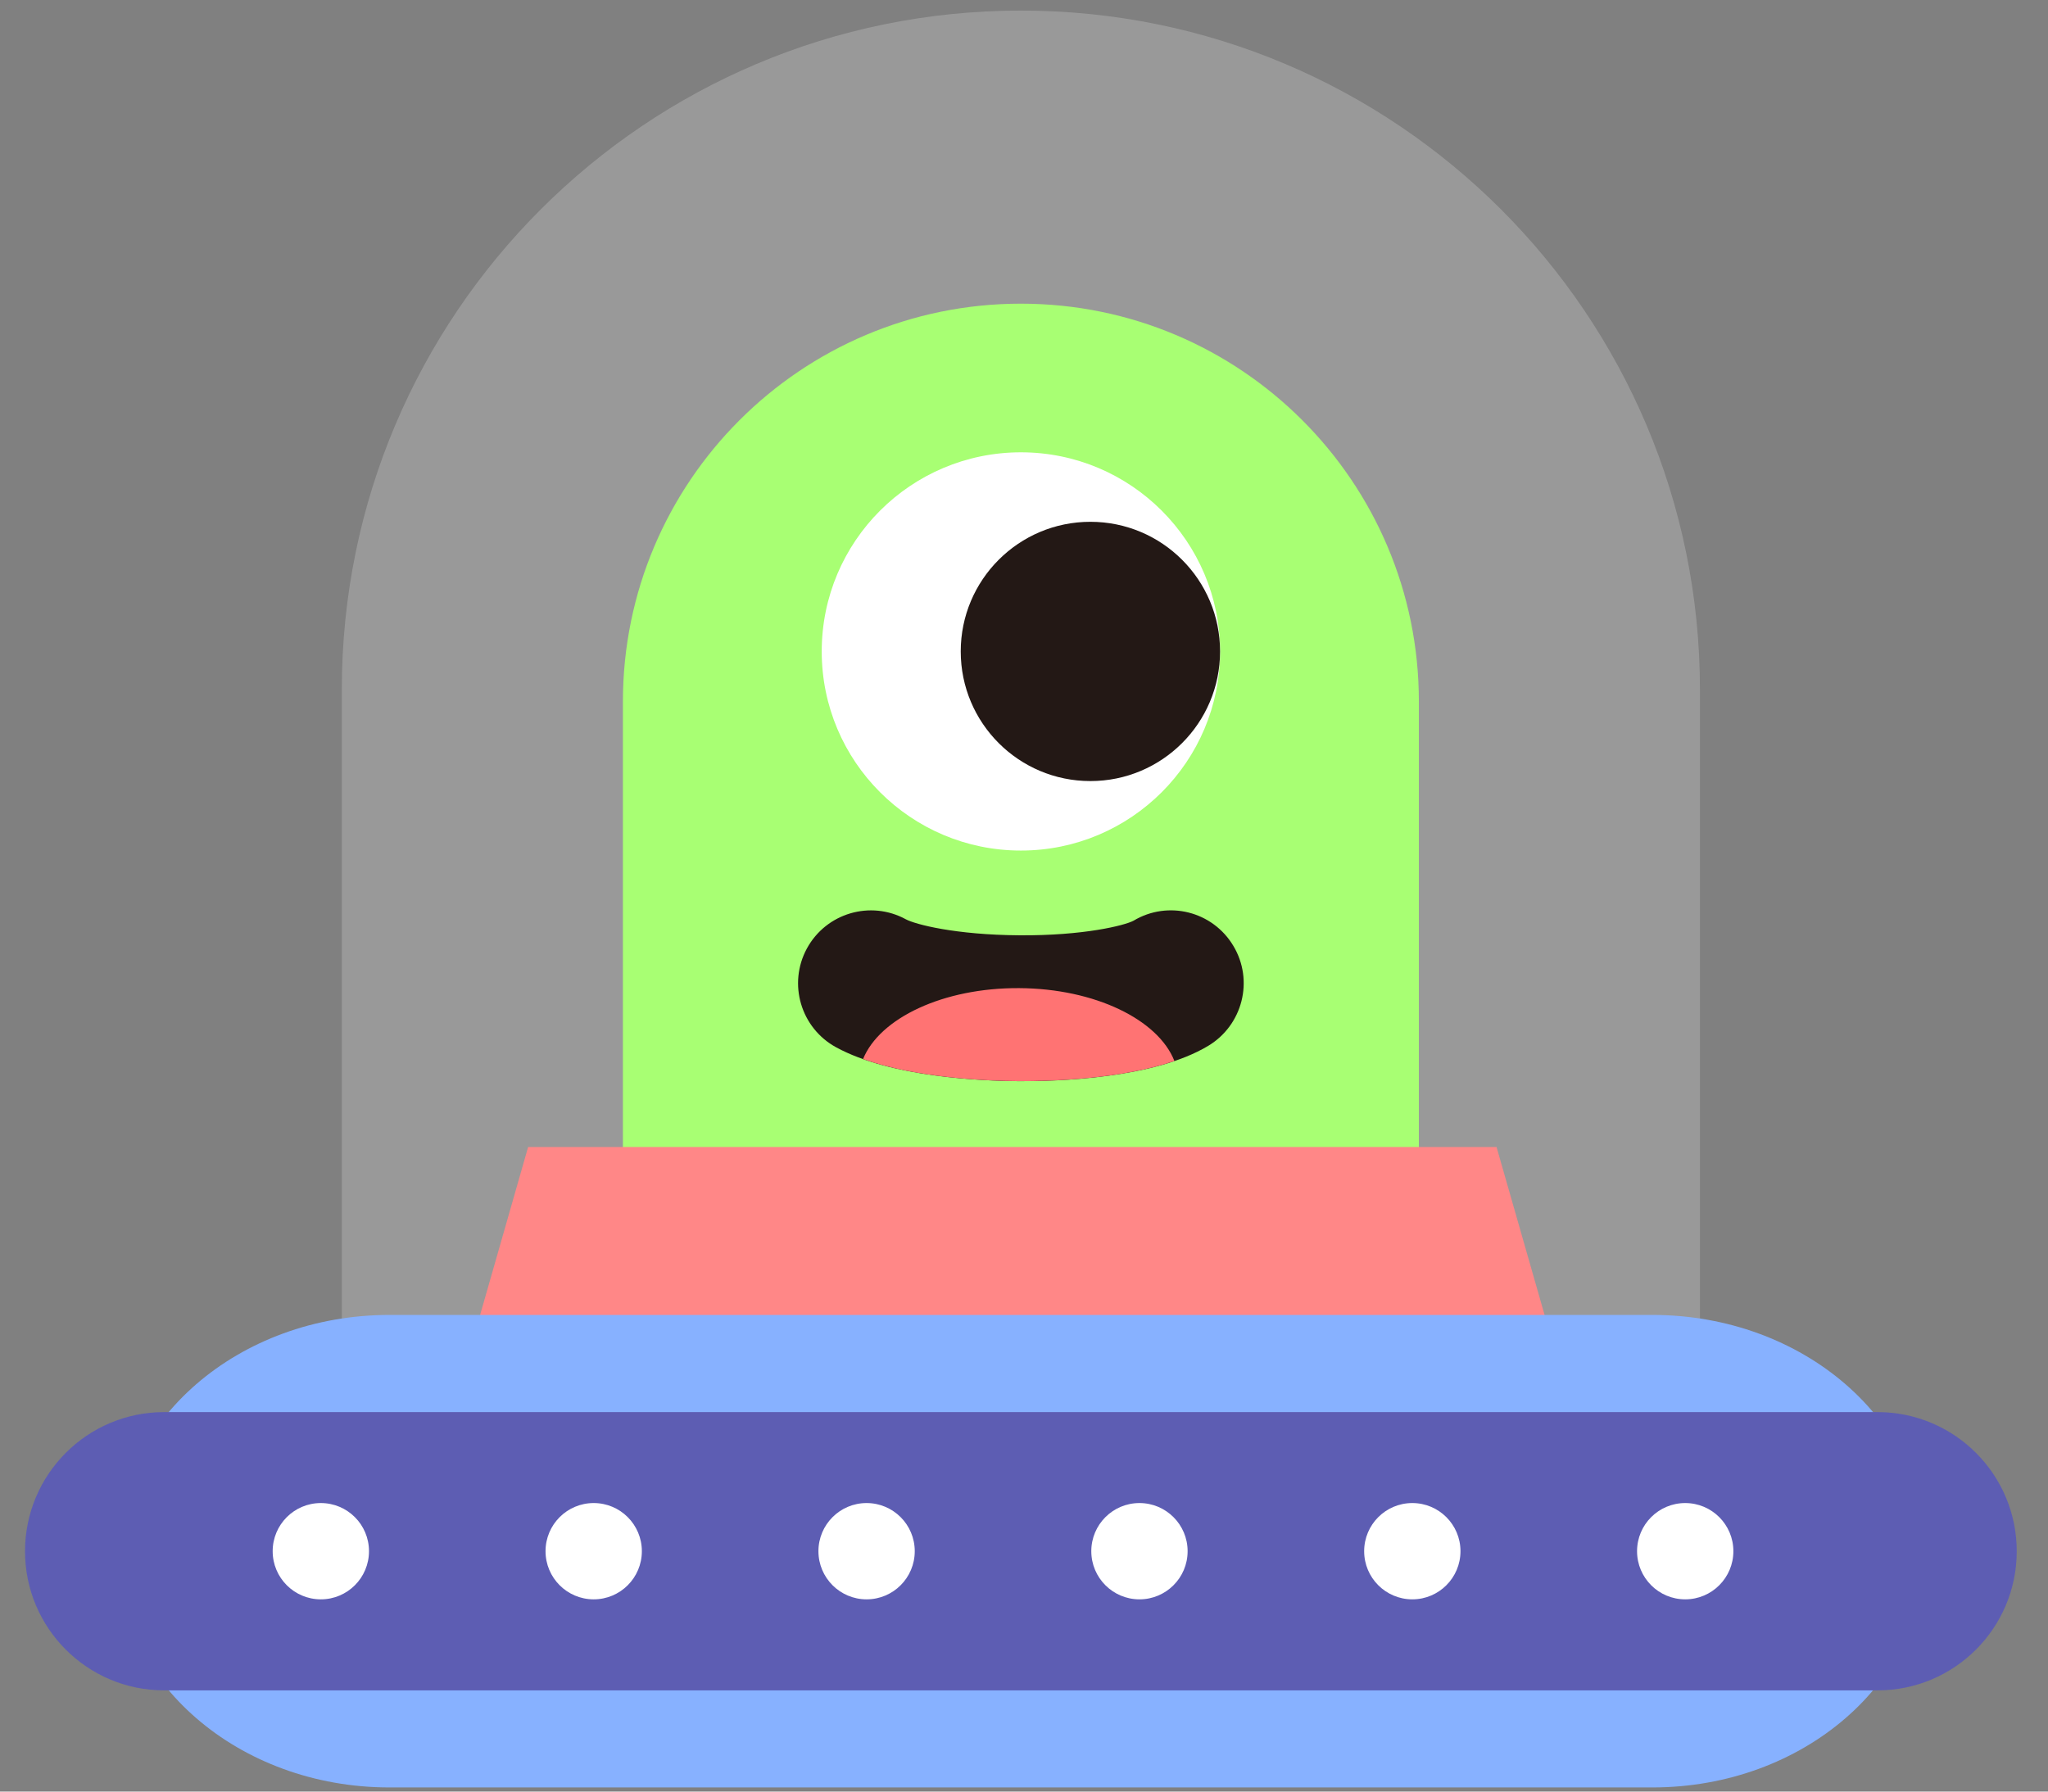 <?xml version="1.0" encoding="utf-8"?>
<!-- Generator: Adobe Illustrator 15.0.0, SVG Export Plug-In  -->
<!DOCTYPE svg PUBLIC "-//W3C//DTD SVG 1.1//EN" "http://www.w3.org/Graphics/SVG/1.1/DTD/svg11.dtd">
<svg version="1.1"
	 xmlns="http://www.w3.org/2000/svg" xmlns:xlink="http://www.w3.org/1999/xlink" xmlns:a="http://ns.adobe.com/AdobeSVGViewerExtensions/3.0/"
	 x="0px" y="0px" width="64px" height="56px" viewBox="-0.782 -0.331 64 56"
	 overflow="visible" enable-background="new -0.782 -0.331 64 56" xml:space="preserve">
<rect x="-0.782" y="-0.331" width="64" height="56" fill="#808080" stroke="none"/>
<defs>
</defs>
<path opacity="0.2" fill="#FFFFFF" d="M52.341,42.757V21.221C52.341,9.5,42.841,0,31.121,0S9.9,9.5,9.9,21.221v21.536H52.341z"/>
<path fill="#A8FF73" d="M43.558,43.058c0,6.869-5.568,12.436-12.437,12.436l0,0c-6.869,0-12.437-5.566-12.437-12.436v-21.46
	c0-6.868,5.568-12.437,12.437-12.437l0,0c6.869,0,12.437,5.568,12.437,12.437V43.058z"/>
<path fill="#231815" d="M31.05,33.463c-1.145-0.007-3.994-0.124-5.704-1.059c-1.105-0.603-1.512-1.985-0.911-3.091
	c0.603-1.105,1.986-1.512,3.09-0.91c0.292,0.158,1.542,0.488,3.555,0.501c2.002,0.014,3.283-0.308,3.56-0.456
	c1.079-0.647,2.475-0.295,3.12,0.786c0.648,1.079,0.292,2.479-0.788,3.127C35.277,33.378,32.266,33.471,31.05,33.463"/>
<path fill="#FF7373" d="M26.188,32.773c1.69,0.598,3.89,0.683,4.861,0.689c0.993,0.005,3.178-0.054,4.87-0.628
	c-0.505-1.291-2.481-2.266-4.852-2.279C28.699,30.541,26.71,31.489,26.188,32.773"/>
<circle fill="#FFFFFF" cx="31.121" cy="20.031" r="6.224"/>
<circle fill="#231815" cx="33.293" cy="20.031" r="4.052"/>
<polygon fill="#FF8787" points="48.25,43.442 13.458,43.442 15.722,35.521 45.985,35.521 "/>
<path fill="#87B1FF" d="M59.386,48.155c0,4.077-3.818,7.384-8.529,7.384H11.385c-4.71,0-8.53-3.307-8.53-7.384l0,0
	c0-4.078,3.819-7.385,8.53-7.385h39.472C55.567,40.771,59.386,44.077,59.386,48.155L59.386,48.155z"/>
<path fill="#5D5DB3" d="M62.241,48.157c0,2.4-1.947,4.348-4.35,4.348H4.349C1.947,52.505,0,50.558,0,48.157l0,0
	c0-2.402,1.947-4.35,4.349-4.35h53.542C60.294,43.808,62.241,45.755,62.241,48.157L62.241,48.157z"/>
<circle fill="#FFFFFF" cx="9.244" cy="48.155" r="1.505"/>
<circle fill="#FFFFFF" cx="17.771" cy="48.155" r="1.505"/>
<circle fill="#FFFFFF" cx="26.299" cy="48.155" r="1.505"/>
<circle fill="#FFFFFF" cx="34.826" cy="48.155" r="1.505"/>
<circle fill="#FFFFFF" cx="43.353" cy="48.155" r="1.505"/>
<circle fill="#FFFFFF" cx="51.881" cy="48.155" r="1.505"/>
</svg>
